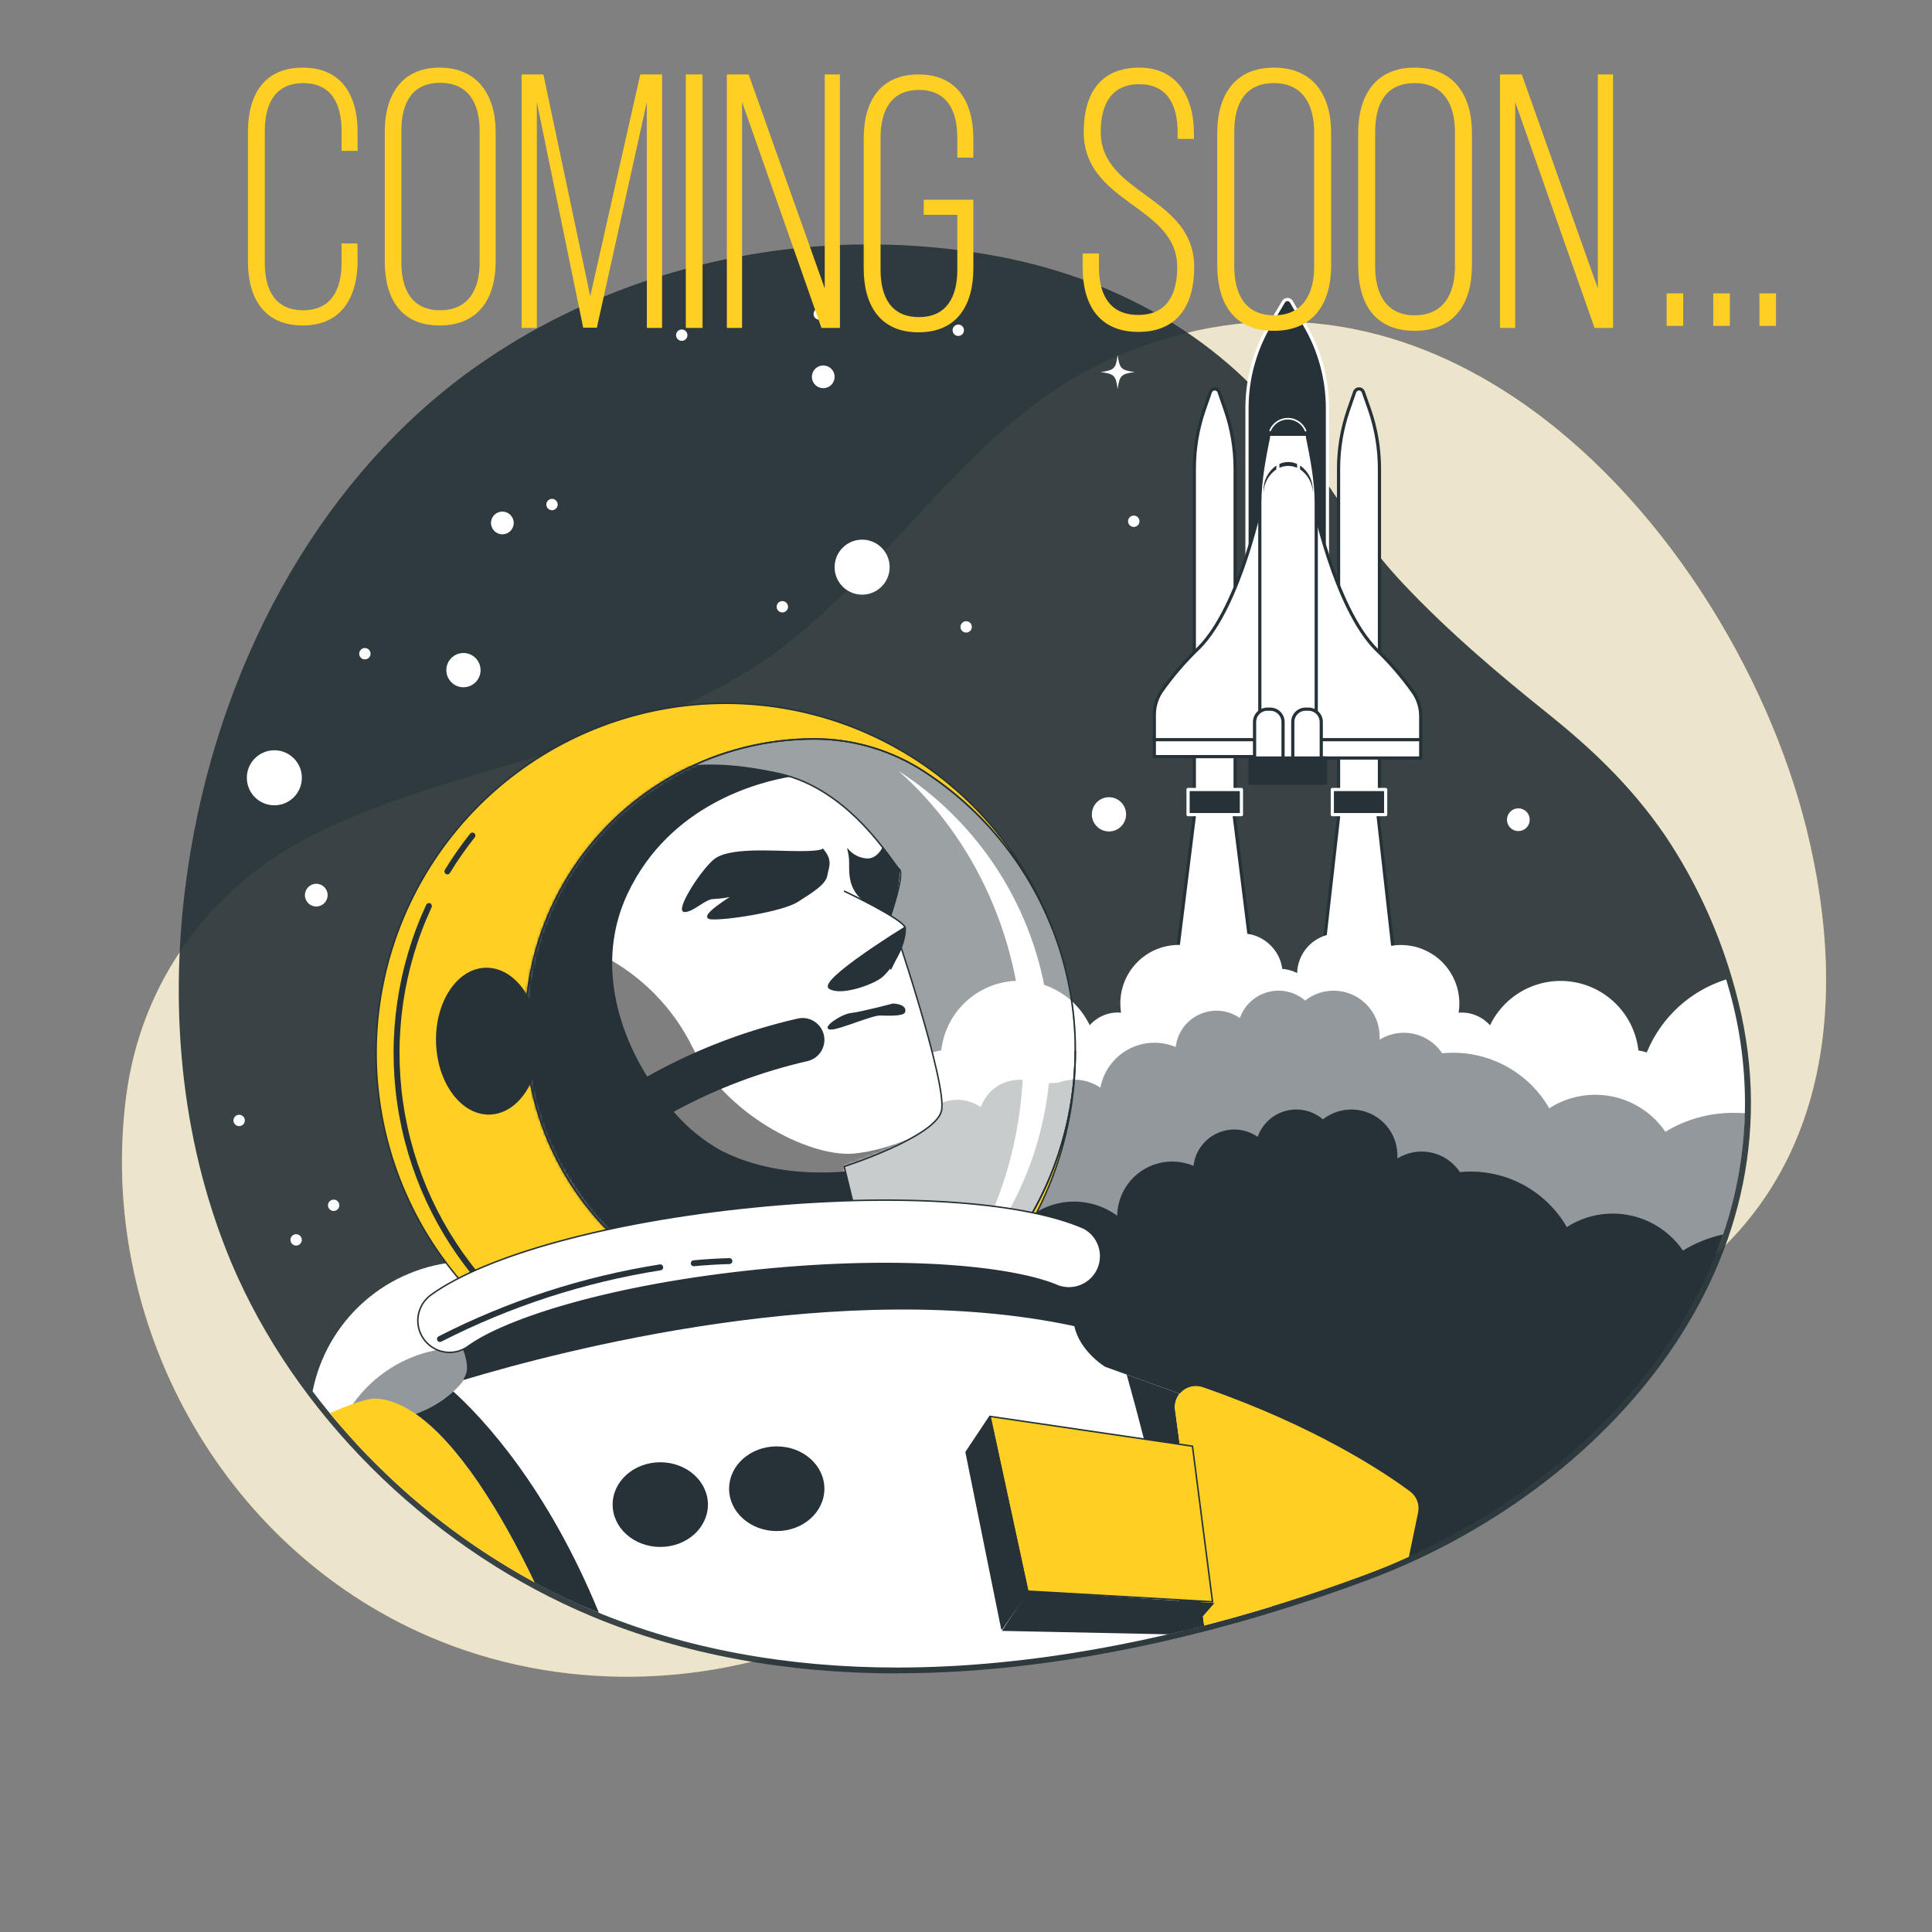 <svg width="650" height="650" viewBox="0 0 650 650" fill="none" xmlns="http://www.w3.org/2000/svg">
<rect x="0" y="0" width="650" height="650" fill="#808080" stroke="none"/>
<path d="M509.132 133.497C470.964 108.134 424.827 98.631 375.154 120.12C326.053 141.362 300.859 191.529 258.401 221.299C213.239 252.954 154.401 256.399 105.417 280.891C70.811 298.233 47.463 330.291 42.458 368.758C32.669 444.08 74.1 520.273 144.196 550.524C187.915 569.387 238.446 568.321 281.905 549.224C315.263 534.573 344.11 511.069 377.338 495.82C435.032 469.3 502.593 470.6 557.57 436.891C615.758 401.245 622.271 337.753 607.841 279.162C594.724 225.914 558.623 166.4 509.132 133.497Z" fill="#FFCF23" fill-opacity="0.5"/>
<path opacity="0.7" d="M509.132 133.497C470.964 108.134 424.827 98.631 375.154 120.12C326.053 141.362 300.859 191.529 258.401 221.299C213.239 252.954 154.401 256.399 105.417 280.891C70.811 298.233 47.463 330.291 42.458 368.758C32.669 444.08 74.1 520.273 144.196 550.524C187.915 569.387 238.446 568.321 281.905 549.224C315.263 534.573 344.11 511.069 377.338 495.82C435.032 469.3 502.593 470.6 557.57 436.891C615.758 401.245 622.271 337.753 607.841 279.162C594.724 225.914 558.623 166.4 509.132 133.497Z" fill="white"/>
<path d="M301.847 563.004C264.316 563.004 229.853 556.582 199.407 543.933C147.238 522.236 102.557 479.492 79.898 429.533C78.338 426.114 76.817 422.448 75.374 418.665C60.164 379.002 56.251 333.385 64.064 286.728C75.504 218.374 110.201 159.055 159.224 124.007C196.924 97.058 244.218 82.225 292.448 82.225C307.144 82.223 321.807 83.603 336.245 86.346C377.663 94.237 412.672 115.375 434.837 145.847C438.737 151.294 442.546 156.858 446.186 162.253C454.259 174.2 461.877 185.497 471.783 196.053C487.63 212.953 505.583 227.903 519.48 239.044C533.377 250.185 547.664 262.795 560.274 281.19C570.88 297.054 578.823 314.544 583.791 332.969C608.972 423.956 540.501 501.8 459.849 531.7C421.408 546 362.778 562.965 301.86 562.965L301.847 563.004Z" fill="#263238" fill-opacity="0.9"/>
<path d="M280.8 126.776C280.8 127.532 280.576 128.271 280.156 128.899C279.736 129.528 279.139 130.018 278.441 130.307C277.742 130.596 276.974 130.672 276.232 130.525C275.491 130.377 274.81 130.013 274.275 129.479C273.741 128.944 273.377 128.263 273.229 127.522C273.082 126.78 273.158 126.012 273.447 125.313C273.736 124.615 274.226 124.018 274.855 123.598C275.483 123.178 276.222 122.954 276.978 122.954C277.992 122.954 278.964 123.357 279.681 124.074C280.397 124.79 280.8 125.762 280.8 126.776Z" fill="white"/>
<path d="M514.657 275.782C514.657 276.541 514.431 277.282 514.008 277.912C513.585 278.542 512.984 279.032 512.282 279.319C511.58 279.606 510.808 279.678 510.065 279.525C509.322 279.372 508.641 279.002 508.109 278.461C507.577 277.92 507.219 277.233 507.079 276.487C506.939 275.741 507.024 274.971 507.323 274.274C507.622 273.577 508.122 272.984 508.759 272.572C509.396 272.16 510.141 271.947 510.9 271.96C511.903 271.974 512.861 272.383 513.564 273.098C514.268 273.814 514.66 274.779 514.657 275.782Z" fill="white"/>
<path d="M106.405 304.98C108.516 304.98 110.227 303.269 110.227 301.158C110.227 299.047 108.516 297.336 106.405 297.336C104.294 297.336 102.583 299.047 102.583 301.158C102.583 303.269 104.294 304.98 106.405 304.98Z" fill="white"/>
<path d="M169.013 179.764C171.124 179.764 172.835 178.053 172.835 175.942C172.835 173.831 171.124 172.12 169.013 172.12C166.902 172.12 165.191 173.831 165.191 175.942C165.191 178.053 166.902 179.764 169.013 179.764Z" fill="white"/>
<path d="M324.311 111.124C324.308 111.502 324.194 111.87 323.983 112.182C323.771 112.495 323.472 112.738 323.122 112.88C322.773 113.023 322.389 113.059 322.019 112.984C321.649 112.909 321.31 112.726 321.044 112.458C320.778 112.19 320.597 111.85 320.525 111.479C320.452 111.109 320.491 110.725 320.636 110.377C320.781 110.029 321.026 109.731 321.34 109.521C321.654 109.312 322.023 109.2 322.4 109.2C322.653 109.198 322.903 109.247 323.136 109.343C323.37 109.44 323.582 109.581 323.76 109.761C323.938 109.94 324.078 110.153 324.173 110.387C324.267 110.621 324.314 110.872 324.311 111.124Z" fill="white"/>
<path d="M383.357 175.37C383.357 175.749 383.244 176.119 383.034 176.433C382.823 176.748 382.524 176.993 382.174 177.137C381.824 177.281 381.439 177.318 381.068 177.243C380.697 177.169 380.357 176.985 380.09 176.717C379.823 176.448 379.642 176.106 379.57 175.735C379.498 175.363 379.537 174.979 379.684 174.63C379.831 174.281 380.078 173.983 380.394 173.775C380.71 173.566 381.08 173.456 381.459 173.459C381.709 173.459 381.957 173.509 382.188 173.605C382.419 173.701 382.629 173.842 382.806 174.02C382.982 174.197 383.122 174.408 383.216 174.64C383.311 174.871 383.359 175.12 383.357 175.37Z" fill="white"/>
<path d="M122.759 221.845C123.814 221.845 124.67 220.989 124.67 219.934C124.67 218.879 123.814 218.023 122.759 218.023C121.703 218.023 120.848 218.879 120.848 219.934C120.848 220.989 121.703 221.845 122.759 221.845Z" fill="white"/>
<path d="M187.629 169.728C187.631 170.107 187.522 170.477 187.313 170.793C187.105 171.109 186.807 171.356 186.458 171.503C186.109 171.649 185.725 171.689 185.353 171.617C184.982 171.545 184.64 171.364 184.371 171.097C184.103 170.83 183.919 170.49 183.845 170.119C183.77 169.748 183.807 169.363 183.951 169.013C184.095 168.663 184.34 168.364 184.655 168.153C184.969 167.942 185.339 167.83 185.718 167.83C186.222 167.83 186.707 168.03 187.065 168.385C187.423 168.741 187.625 169.223 187.629 169.728Z" fill="white"/>
<path d="M275.626 107.549C276.681 107.549 277.537 106.693 277.537 105.638C277.537 104.583 276.681 103.727 275.626 103.727C274.57 103.727 273.715 104.583 273.715 105.638C273.715 106.693 274.57 107.549 275.626 107.549Z" fill="white"/>
<path d="M325.052 212.823C326.107 212.823 326.963 211.967 326.963 210.912C326.963 209.857 326.107 209.001 325.052 209.001C323.996 209.001 323.141 209.857 323.141 210.912C323.141 211.967 323.996 212.823 325.052 212.823Z" fill="white"/>
<path d="M80.457 378.872C81.512 378.872 82.368 378.017 82.368 376.961C82.368 375.906 81.512 375.05 80.457 375.05C79.401 375.05 78.546 375.906 78.546 376.961C78.546 378.017 79.401 378.872 80.457 378.872Z" fill="white"/>
<path d="M112.255 407.42C113.31 407.42 114.166 406.565 114.166 405.509C114.166 404.454 113.31 403.598 112.255 403.598C111.2 403.598 110.344 404.454 110.344 405.509C110.344 406.565 111.2 407.42 112.255 407.42Z" fill="white"/>
<path d="M99.632 419.055C100.687 419.055 101.543 418.199 101.543 417.144C101.543 416.088 100.687 415.233 99.632 415.233C98.576 415.233 97.721 416.088 97.721 417.144C97.721 418.199 98.576 419.055 99.632 419.055Z" fill="white"/>
<path d="M229.372 114.673C230.427 114.673 231.283 113.817 231.283 112.762C231.283 111.707 230.427 110.851 229.372 110.851C228.317 110.851 227.461 111.707 227.461 112.762C227.461 113.817 228.317 114.673 229.372 114.673Z" fill="white"/>
<path d="M263.211 206.05C264.266 206.05 265.122 205.194 265.122 204.139C265.122 203.084 264.266 202.228 263.211 202.228C262.155 202.228 261.3 203.084 261.3 204.139C261.3 205.194 262.155 206.05 263.211 206.05Z" fill="white"/>
<path d="M291.534 199.95C296.58 199.132 300.009 194.379 299.191 189.333C298.374 184.287 293.621 180.859 288.574 181.676C283.528 182.493 280.1 187.246 280.917 192.293C281.735 197.339 286.488 200.767 291.534 199.95Z" fill="white"/>
<path d="M92.3 270.933C97.412 270.933 101.556 266.789 101.556 261.677C101.556 256.565 97.412 252.421 92.3 252.421C87.188 252.421 83.044 256.565 83.044 261.677C83.044 266.789 87.188 270.933 92.3 270.933Z" fill="white"/>
<path d="M155.922 231.218C159.102 231.218 161.681 228.64 161.681 225.459C161.681 222.279 159.102 219.7 155.922 219.7C152.741 219.7 150.163 222.279 150.163 225.459C150.163 228.64 152.741 231.218 155.922 231.218Z" fill="white"/>
<path d="M373.1 279.734C376.28 279.734 378.859 277.156 378.859 273.975C378.859 270.795 376.28 268.216 373.1 268.216C369.919 268.216 367.341 270.795 367.341 273.975C367.341 277.156 369.919 279.734 373.1 279.734Z" fill="white"/>
<path d="M381.784 125.177C377.169 124.54 376.662 124.033 376.025 119.418C375.401 124.033 374.894 124.54 370.279 125.177C374.894 125.801 375.401 126.308 376.025 130.923C376.662 126.308 377.169 125.801 381.784 125.177Z" fill="white"/>
<path d="M422.123 329.745H394.953L402.35 270.322V259.675H414.726V270.322L422.123 329.745Z" fill="white" stroke="#263238" stroke-width="1.077" stroke-linecap="round" stroke-linejoin="round"/>
<path d="M469.859 329.745H444.132L450.814 270.582V259.675H463.177V270.322L469.859 329.745Z" fill="white" stroke="#263238" stroke-width="1.077" stroke-linecap="round" stroke-linejoin="round"/>
<path d="M410.137 131.859C410.029 131.559 409.832 131.3 409.571 131.116C409.31 130.933 409 130.834 408.681 130.834C408.362 130.834 408.051 130.933 407.791 131.116C407.53 131.3 407.333 131.559 407.225 131.859L405.171 137.8C402.949 144.196 401.815 150.919 401.817 157.69V266.5H415.545V157.69C415.547 150.919 414.413 144.196 412.191 137.8L410.137 131.859Z" fill="white" stroke="#263238" stroke-width="1.077" stroke-linecap="round" stroke-linejoin="round"/>
<path d="M417.664 265.616H399.711V274.079H417.664V265.616Z" fill="#263238" stroke="white" stroke-width="1.077" stroke-linecap="round" stroke-linejoin="round"/>
<path d="M458.666 131.859C458.562 131.558 458.366 131.296 458.106 131.111C457.846 130.927 457.535 130.827 457.216 130.827C456.898 130.827 456.587 130.927 456.327 131.111C456.067 131.296 455.871 131.558 455.767 131.859L453.7 137.8C451.478 144.196 450.344 150.919 450.346 157.69V266.5H464.1V157.69C464.099 150.92 462.97 144.198 460.759 137.8L458.666 131.859Z" fill="white" stroke="#263238" stroke-width="1.077" stroke-linecap="round" stroke-linejoin="round"/>
<path d="M434.447 101.478C434.307 101.261 434.114 101.082 433.887 100.958C433.66 100.834 433.406 100.77 433.147 100.77C432.888 100.77 432.634 100.834 432.407 100.958C432.18 101.082 431.987 101.261 431.847 101.478L427.336 109.057C422.247 117.583 419.552 127.324 419.536 137.254V241.124H446.602V137.254C446.585 127.324 443.891 117.583 438.802 109.057L434.447 101.478Z" fill="#263238" stroke="white" stroke-width="1.077" stroke-linecap="round" stroke-linejoin="round"/>
<path d="M466.193 265.616H448.24V274.079H466.193V265.616Z" fill="#263238" stroke="white" stroke-width="1.077" stroke-linecap="round" stroke-linejoin="round"/>
<path d="M424.814 167.024C424.814 167.024 417.521 203.801 403.273 218.049C398.608 222.508 394.393 227.415 390.689 232.7C389.162 235.014 388.353 237.728 388.362 240.5V254.553H427.791V163.059L424.814 167.024Z" fill="white" stroke="#263238" stroke-width="1.077" stroke-linecap="round" stroke-linejoin="round"/>
<path d="M388.7 248.859H424.151" stroke="#263238" stroke-width="1.077" stroke-linecap="round" stroke-linejoin="round"/>
<path d="M441.532 167.531C441.532 167.531 448.825 204.295 463.073 218.543C467.737 222.994 471.952 227.892 475.657 233.168C477.182 235.483 477.991 238.196 477.984 240.968V255.021H438.555V163.553L441.532 167.531Z" fill="white" stroke="#263238" stroke-width="1.077" stroke-linecap="round" stroke-linejoin="round"/>
<path d="M442.039 248.859H477.477" stroke="#263238" stroke-width="1.077" stroke-linecap="round" stroke-linejoin="round"/>
<path d="M434.018 140.907C433.521 140.855 433.02 140.855 432.523 140.907C431.047 141.103 429.679 141.786 428.635 142.849C427.592 143.911 426.933 145.291 426.764 146.77V147.095C425.464 153.465 423.852 161.733 423.852 168.961V256.62H442.832V169C442.832 161.772 441.22 153.504 439.907 147.134V146.809C439.74 145.303 439.066 143.899 437.996 142.827C436.926 141.755 435.523 141.078 434.018 140.907Z" fill="white" stroke="#263238" stroke-width="1.077" stroke-linecap="round" stroke-linejoin="round"/>
<path d="M426.4 238.589H427.362C428.503 238.589 429.598 239.042 430.405 239.849C431.212 240.656 431.665 241.751 431.665 242.892V255.892H422.084V242.892C422.084 242.326 422.196 241.765 422.413 241.242C422.63 240.719 422.948 240.244 423.349 239.845C423.75 239.445 424.226 239.128 424.749 238.913C425.273 238.697 425.834 238.587 426.4 238.589Z" fill="white" stroke="#263238" stroke-width="1.077" stroke-linecap="round" stroke-linejoin="round"/>
<path d="M433.095 255.021H420.55V263.484H433.095V255.021Z" fill="#263238" stroke="#263238" stroke-width="1.077" stroke-linecap="round" stroke-linejoin="round"/>
<path d="M439.257 238.589H440.219C441.36 238.589 442.455 239.042 443.262 239.849C444.069 240.656 444.522 241.751 444.522 242.892V255.892H434.941V242.892C434.941 242.326 435.053 241.765 435.27 241.242C435.487 240.719 435.805 240.244 436.206 239.845C436.607 239.445 437.083 239.128 437.606 238.913C438.13 238.697 438.691 238.587 439.257 238.589Z" fill="white" stroke="#263238" stroke-width="1.077" stroke-linecap="round" stroke-linejoin="round"/>
<path d="M446.017 255.021H433.472V263.484H446.017V255.021Z" fill="#263238" stroke="#263238" stroke-width="1.077" stroke-linecap="round" stroke-linejoin="round"/>
<path d="M434.018 140.907C433.521 140.855 433.02 140.855 432.523 140.907C431.162 141.085 429.889 141.68 428.881 142.611C427.873 143.543 427.178 144.764 426.894 146.107H439.647C439.364 144.763 438.67 143.541 437.662 142.609C436.653 141.678 435.38 141.083 434.018 140.907Z" fill="#263238" stroke="#263238" stroke-width="1.077" stroke-linecap="round" stroke-linejoin="round"/>
<path d="M429.442 156.611C428.065 157.549 426.946 158.818 426.187 160.301C425.429 161.784 425.055 163.434 425.1 165.1C425.1 165.321 425.1 165.542 425.1 165.763C425.151 164.218 425.565 162.708 426.308 161.353C427.051 159.998 428.102 158.837 429.377 157.963L429.442 156.611Z" fill="#263238"/>
<path d="M436.397 156.091C435.463 155.662 434.447 155.44 433.42 155.44C432.392 155.44 431.377 155.662 430.443 156.091V157.391C431.379 156.971 432.394 156.754 433.42 156.754C434.446 156.754 435.461 156.971 436.397 157.391V156.091Z" fill="#263238"/>
<path d="M437.398 156.611V157.911C438.675 158.782 439.728 159.943 440.471 161.298C441.214 162.654 441.627 164.166 441.675 165.711C441.675 165.49 441.675 165.269 441.675 165.048C441.719 163.397 441.35 161.761 440.604 160.288C439.857 158.815 438.755 157.551 437.398 156.611Z" fill="#263238"/>
<path d="M439.244 144.911C438.81 143.842 438.1 142.908 437.186 142.205C436.272 141.501 435.188 141.053 434.044 140.907C433.547 140.855 433.046 140.855 432.549 140.907C431.416 141.044 430.339 141.476 429.426 142.16C428.514 142.845 427.797 143.758 427.349 144.807" stroke="white" stroke-width="0.539" stroke-linecap="round" stroke-linejoin="round"/>
<path d="M581.919 333.554C581.542 332.254 581.152 330.863 580.749 329.524C574.887 331.361 569.491 334.444 564.931 338.561C560.372 342.679 556.756 347.734 554.333 353.379C554.229 353.613 554.151 353.847 554.047 354.081C553.128 353.777 552.184 353.556 551.226 353.418C550.585 347.737 548.113 342.418 544.184 338.265C540.255 334.112 535.082 331.349 529.445 330.393C523.808 329.438 518.013 330.342 512.935 332.969C507.857 335.595 503.77 339.802 501.293 344.955C499.986 343.474 498.351 342.32 496.518 341.584C494.685 340.848 492.705 340.551 490.737 340.717C491.323 337.064 490.866 333.32 489.42 329.915C487.973 326.509 485.596 323.581 482.56 321.466C479.525 319.351 475.954 318.135 472.259 317.957C468.564 317.78 464.893 318.648 461.669 320.463C460.484 318.583 458.859 317.02 456.935 315.908C455.011 314.797 452.845 314.17 450.624 314.083C448.404 313.996 446.195 314.451 444.19 315.409C442.184 316.366 440.442 317.797 439.114 319.579C437.427 321.836 436.482 324.562 436.41 327.379C434.844 326.588 433.14 326.107 431.392 325.962C431.051 323.244 429.88 320.697 428.038 318.669C426.635 317.076 424.88 315.832 422.911 315.037C420.943 314.242 418.816 313.917 416.701 314.089C414.585 314.261 412.538 314.924 410.724 316.026C408.91 317.128 407.378 318.639 406.25 320.437C403.026 318.619 399.353 317.747 395.656 317.923C391.958 318.098 388.385 319.314 385.348 321.429C382.31 323.545 379.931 326.475 378.484 329.882C377.037 333.29 376.582 337.036 377.169 340.691C375.203 340.523 373.224 340.819 371.393 341.555C369.562 342.291 367.929 343.447 366.626 344.929C364.151 339.77 360.065 335.557 354.985 332.927C349.904 330.296 344.106 329.389 338.465 330.345C332.824 331.301 327.647 334.067 323.717 338.225C319.787 342.382 317.317 347.706 316.68 353.392C315.723 353.532 314.779 353.754 313.859 354.055L313.586 353.353C309.915 344.838 303.576 337.747 295.524 333.149C287.471 328.551 278.143 326.695 268.944 327.862C259.745 329.028 251.174 333.153 244.524 339.615C237.874 346.077 233.505 354.526 232.076 363.688C222.047 369.547 214.614 378.992 211.276 390.117C210.34 390.065 209.404 390.039 208.468 390.039C197.166 390.038 186.102 393.283 176.591 399.388C167.081 405.493 159.523 414.201 154.817 424.476C142.892 425.259 131.56 429.959 122.581 437.846C113.603 445.734 107.482 456.366 105.17 468.091C110.969 475.781 117.247 483.097 123.968 489.996H443.768C486.551 489.996 528.047 474.162 559.156 444.795C568.074 436.384 575.237 427.583 578.591 418.431C583.786 404.375 586.64 389.562 587.041 374.582C587.364 360.728 585.638 346.903 581.919 333.554Z" fill="white"/>
<path opacity="0.5" d="M583.089 374.4C575.053 374.399 567.171 376.602 560.3 380.77C556.096 374.629 549.665 370.368 542.371 368.892C535.077 367.417 527.495 368.842 521.235 372.866C517.948 367.175 513.219 362.452 507.525 359.172C501.83 355.893 495.371 354.172 488.8 354.185C487.591 354.185 486.382 354.25 485.199 354.367C482.978 351.017 479.539 348.665 475.612 347.808C471.686 346.952 467.579 347.658 464.165 349.778C464.165 349.453 464.165 349.128 464.165 348.803C464.166 345.897 463.35 343.049 461.81 340.585C460.269 338.122 458.066 336.141 455.453 334.87C452.839 333.6 449.921 333.09 447.032 333.4C444.142 333.709 441.399 334.826 439.114 336.622C437.413 335.163 435.382 334.142 433.198 333.645C431.013 333.148 428.74 333.192 426.576 333.772C424.412 334.352 422.422 335.451 420.778 336.974C419.135 338.497 417.887 340.397 417.144 342.511C415.185 341.148 412.907 340.317 410.531 340.098C408.154 339.88 405.762 340.281 403.588 341.264C401.414 342.246 399.531 343.776 398.125 345.703C396.718 347.631 395.836 349.89 395.564 352.261C393.016 351.191 390.261 350.706 387.5 350.841C384.74 350.976 382.046 351.727 379.614 353.041C377.182 354.354 375.076 356.195 373.449 358.429C371.823 360.663 370.717 363.233 370.214 365.95C368.146 364.528 365.761 363.635 363.268 363.349C360.775 363.064 358.25 363.394 355.914 364.312H355.407C353.462 364.313 351.524 364.549 349.635 365.014C347.603 363.872 345.31 363.272 342.979 363.272C340.124 363.272 337.34 364.159 335.011 365.811C332.683 367.462 330.924 369.795 329.979 372.489C328.115 371.195 325.961 370.379 323.708 370.114C321.454 369.849 319.17 370.142 317.057 370.968C307.268 368.589 296.961 369.61 287.828 373.862C278.695 378.114 271.28 385.345 266.799 394.368C262.377 394.632 258.11 396.088 254.448 398.58C250.786 401.072 247.867 404.509 245.999 408.525C238.311 402.792 228.974 399.699 219.383 399.709C209.793 399.719 200.462 402.831 192.786 408.58C185.109 414.329 179.498 422.407 176.79 431.607C174.083 440.807 174.423 450.637 177.762 459.628C170.15 455.104 161.355 452.971 152.516 453.505C144.403 454.002 136.581 456.704 129.891 461.32C123.202 465.937 117.899 472.292 114.556 479.7C137.912 506.824 167.223 528.18 200.2 542.1C230.399 554.658 264.615 561.028 301.886 561.028C362.518 561.028 420.901 544.128 459.186 529.828C526.526 504.855 585.286 446.173 587.106 374.504C585.767 374.465 584.441 374.4 583.089 374.4Z" fill="#263238"/>
<path d="M566.202 420.745C561.999 414.604 555.567 410.343 548.273 408.867C540.979 407.392 533.397 408.817 527.137 412.841C523.86 407.159 519.144 402.441 513.463 399.162C507.783 395.882 501.339 394.157 494.78 394.16C493.558 394.16 492.362 394.225 491.179 394.342C488.957 390.993 485.52 388.64 481.594 387.781C477.668 386.922 473.562 387.625 470.145 389.74C470.145 389.428 470.145 389.103 470.145 388.765C470.144 385.86 469.326 383.014 467.784 380.552C466.243 378.09 464.04 376.112 461.427 374.843C458.814 373.574 455.897 373.065 453.009 373.375C450.12 373.685 447.378 374.802 445.094 376.597C443.393 375.138 441.362 374.117 439.178 373.62C436.993 373.123 434.72 373.167 432.556 373.747C430.392 374.327 428.402 375.426 426.758 376.949C425.115 378.472 423.867 380.372 423.124 382.486C421.165 381.123 418.887 380.292 416.511 380.073C414.135 379.855 411.742 380.256 409.568 381.239C407.394 382.221 405.511 383.751 404.105 385.678C402.698 387.606 401.816 389.865 401.544 392.236C398.752 391.064 395.716 390.595 392.701 390.869C389.686 391.144 386.784 392.153 384.25 393.81C381.716 395.466 379.627 397.719 378.166 400.371C376.704 403.022 375.916 405.992 375.869 409.019C372.941 406.868 369.572 405.396 366.004 404.707C362.437 404.018 358.762 404.13 355.244 405.036C351.725 405.942 348.452 407.618 345.661 409.944C342.87 412.269 340.631 415.186 339.105 418.483C333.31 414.151 326.544 411.301 319.396 410.18C312.248 409.059 304.935 409.701 298.092 412.052C291.249 414.402 285.084 418.388 280.133 423.664C275.182 428.941 271.596 435.346 269.685 442.325C265.628 443.234 261.994 445.48 259.368 448.703C256.741 451.926 255.274 455.939 255.203 460.096C252.276 457.946 248.908 456.473 245.341 455.784C241.775 455.095 238.101 455.208 234.583 456.113C231.066 457.019 227.794 458.696 225.004 461.021C222.214 463.347 219.976 466.263 218.452 469.56C211.845 464.627 203.996 461.629 195.783 460.902C187.57 460.176 179.316 461.749 171.946 465.445C164.576 469.142 158.38 474.816 154.05 481.834C149.721 488.851 147.43 496.935 147.433 505.18C147.433 505.427 147.433 505.661 147.433 505.908H147.238V510.978C163.4 523.704 181.217 534.174 200.2 542.1C230.399 554.658 264.615 561.028 301.886 561.028C362.518 561.028 420.901 544.128 459.186 529.828C513.214 509.782 561.73 468.039 579.722 415.311C574.943 416.353 570.373 418.19 566.202 420.745Z" fill="#263238"/>
<path opacity="0.5" d="M311.077 259.675C300.119 252.501 287.319 248.654 274.222 248.599H274.014C257.918 248.595 242.073 252.584 227.9 260.211C213.726 267.837 201.666 278.862 192.801 292.297C183.937 305.731 178.545 321.155 177.109 337.187C175.673 353.218 178.237 369.355 184.573 384.151C190.908 398.947 200.817 411.94 213.409 421.964C226.002 431.988 240.886 438.731 256.726 441.587C272.566 444.444 288.867 443.324 304.168 438.33C319.469 433.336 333.291 424.622 344.396 412.971C360.137 388.177 365.467 358.177 359.229 329.478C352.992 300.78 335.689 275.698 311.077 259.675Z" fill="white" stroke="#263238" stroke-width="0.5" stroke-miterlimit="10"/>
<path d="M302.77 259.675C302.601 259.558 302.432 259.467 302.276 259.35C327.847 281.957 344.253 316.745 344.253 355.771C344.336 378.617 338.514 401.097 327.353 421.031C330.417 418.519 333.33 415.828 336.076 412.971C351.818 388.179 357.15 358.179 350.915 329.481C344.68 300.783 327.381 275.7 302.77 259.675Z" fill="white"/>
<path d="M344.396 412.971C333.291 424.615 319.47 433.322 304.173 438.312C288.875 443.301 272.578 444.417 256.744 441.559C240.909 438.701 226.03 431.958 213.442 421.936C200.854 411.914 190.949 398.925 184.615 384.133C178.282 369.341 175.717 353.209 177.151 337.182C178.586 321.156 183.975 305.735 192.834 292.303C201.694 278.871 213.748 267.848 227.916 260.22C242.084 252.592 257.923 248.6 274.014 248.599H274.222C287.319 248.654 300.12 252.501 311.077 259.675C330.553 272.373 345.593 290.82 354.107 312.455C343.683 285.021 323.38 262.475 297.185 249.244C270.989 236.012 240.794 233.051 212.527 240.942C184.26 248.833 159.964 267.006 144.409 291.892C128.855 316.778 123.165 346.58 128.458 375.447C133.75 404.313 149.642 430.158 173.014 447.907C196.386 465.657 225.548 474.028 254.776 471.378C284.003 468.727 311.184 455.247 330.982 433.583C350.78 411.919 361.764 383.636 361.777 354.289C361.777 354.068 361.777 353.847 361.777 353.626C361.719 374.654 355.691 395.234 344.396 412.971Z" fill="#FFCF23" stroke="#263238" stroke-width="0.5" stroke-miterlimit="10"/>
<path d="M144.3 304.824C134.718 325.531 131.361 348.576 134.639 371.156C137.916 393.735 147.686 414.875 162.76 432.003" fill="#FFCF23"/>
<path d="M144.3 304.824C134.718 325.531 131.361 348.576 134.639 371.156C137.916 393.735 147.686 414.875 162.76 432.003" stroke="#263238" stroke-width="2" stroke-linecap="round" stroke-linejoin="round"/>
<path d="M158.938 281.112C155.882 284.955 153.069 288.984 150.514 293.176L158.938 281.112Z" fill="#FFCF23"/>
<path d="M158.938 281.112C155.882 284.955 153.069 288.984 150.514 293.176" stroke="#263238" stroke-width="2" stroke-linecap="round" stroke-linejoin="round"/>
<mask id="mask0_1826_3647" style="mask-type:luminance" maskUnits="userSpaceOnUse" x="176" y="248" width="186" height="196">
<path d="M311.077 259.675C300.119 252.501 287.319 248.654 274.222 248.599H274.014C257.918 248.595 242.073 252.584 227.9 260.211C213.726 267.837 201.666 278.862 192.801 292.297C183.937 305.731 178.545 321.155 177.109 337.187C175.673 353.218 178.237 369.355 184.573 384.151C190.908 398.947 200.817 411.94 213.409 421.964C226.002 431.988 240.886 438.731 256.726 441.587C272.566 444.444 288.867 443.324 304.168 438.33C319.469 433.336 333.291 424.622 344.396 412.971C360.137 388.177 365.467 358.177 359.229 329.478C352.992 300.78 335.689 275.698 311.077 259.675Z" fill="white"/>
</mask>
<g mask="url(#mask0_1826_3647)">
<path d="M181.792 280.02C199.992 262.548 225.394 254.93 250.38 258.219C254.059 258.7 257.959 259.363 262.08 260.26C286.468 265.629 300.612 290.992 302.562 292.461C304.512 293.93 299.637 308.061 299.637 308.061C299.637 308.061 319.137 365.131 316.706 373.919C314.275 382.707 284.024 392.457 284.024 392.457L288.418 410.501L195.741 428.545C195.741 428.545 187.941 393.445 177.684 379.288C167.427 365.131 159.575 349.193 162.084 319.774C163.488 302.575 171.886 289.562 181.792 280.02Z" fill="white"/>
<mask id="mask1_1826_3647" style="mask-type:luminance" maskUnits="userSpaceOnUse" x="161" y="257" width="156" height="172">
<path d="M181.792 280.02C199.992 262.548 225.394 254.93 250.38 258.219C254.059 258.7 257.959 259.363 262.08 260.26C286.468 265.629 300.612 290.992 302.562 292.461C304.512 293.93 299.637 308.061 299.637 308.061C299.637 308.061 319.137 365.131 316.706 373.919C314.275 382.707 284.024 392.457 284.024 392.457L288.418 410.501L195.741 428.545C195.741 428.545 187.941 393.445 177.684 379.288C167.427 365.131 159.575 349.193 162.084 319.774C163.488 302.575 171.886 289.562 181.792 280.02Z" fill="white"/>
</mask>
<g mask="url(#mask1_1826_3647)">
<path opacity="0.5" d="M286.52 388.141C271.817 389.025 243.763 374.777 233.077 352.508C226.502 339.045 215.718 328.092 202.358 321.308C189.33 317.596 175.711 316.422 162.24 317.85C162.162 318.474 162.084 319.15 162.032 319.735C159.523 349.154 167.388 365.092 177.632 379.249C187.876 393.406 195.689 428.506 195.689 428.506L288.366 410.462L283.972 392.418C291.778 389.855 299.361 386.655 306.644 382.85C300.482 385.372 293.098 387.738 286.52 388.141Z" fill="black"/>
</g>
<path d="M181.792 280.02C199.992 262.548 225.394 254.93 250.38 258.219C254.059 258.7 257.959 259.363 262.08 260.26C286.468 265.629 300.612 290.992 302.562 292.461C304.512 293.93 299.637 308.061 299.637 308.061C299.637 308.061 319.137 365.131 316.706 373.919C314.275 382.707 284.024 392.457 284.024 392.457L288.418 410.501L195.741 428.545C195.741 428.545 187.941 393.445 177.684 379.288C167.427 365.131 159.575 349.193 162.084 319.774C163.488 302.575 171.886 289.562 181.792 280.02Z" stroke="#263238" stroke-width="0.5" stroke-miterlimit="10"/>
<path d="M276.653 285.623C276.653 285.623 277.628 286.598 268.853 286.598C260.078 286.598 244.946 285.142 240.071 289.536C235.196 293.93 227.383 306.605 230.321 306.605C233.259 306.605 237.146 302.211 240.071 302.211C242.373 302.114 244.659 301.787 246.896 301.236C246.896 301.236 234.702 308.555 239.096 309.036C243.49 309.517 263.003 306.605 268.359 303.186C273.715 299.767 277.628 297.336 278.122 294.411C278.616 291.486 280.072 289.536 276.653 285.623Z" fill="#263238" stroke="#263238" stroke-width="0.5" stroke-miterlimit="10"/>
<path d="M297.063 285.298C296.686 286.065 294.762 289.471 291.291 289.042C289.052 288.806 286.974 287.767 285.441 286.117C285.846 287.877 286.008 289.683 285.922 291.486C285.922 295.386 286.416 298.311 288.847 301.236C291.278 304.161 299.585 308.061 299.585 308.061C299.585 308.061 302.51 299.286 302.51 292.461C301.886 291.993 300.053 289.146 297.063 285.298Z" fill="#263238" stroke="#263238" stroke-width="0.5" stroke-miterlimit="10"/>
<path d="M283.972 299.78C283.972 299.78 303.472 309.036 304.46 311.974C305.448 314.912 299.585 326.118 299.585 326.118" fill="white"/>
<path d="M283.972 299.78C283.972 299.78 303.472 309.036 304.46 311.974C305.448 314.912 299.585 326.118 299.585 326.118" stroke="#263238" stroke-width="0.5" stroke-miterlimit="10"/>
<path d="M304.46 312C304.46 312 275.197 330.044 279.097 332.475C282.997 334.906 293.722 331.019 296.66 328.575C299.598 326.131 304.941 318.305 304.46 312Z" fill="#263238" stroke="#263238" stroke-width="0.5" stroke-miterlimit="10"/>
<path d="M300.443 337.87C300.443 337.87 289.874 340.678 286.442 341.042C283.01 341.406 276.497 346.034 279.422 346.138C282.347 346.242 293.267 341.302 296.192 341.406C299.117 341.51 303.992 341.64 304.304 340.392C304.928 338 300.443 337.87 300.443 337.87Z" fill="#263238" stroke="#263238" stroke-width="0.5" stroke-miterlimit="10"/>
<path d="M284.388 394.147C283.205 394.251 282.126 394.329 281.177 394.368C270.491 394.823 256.477 394.017 242.879 387.244C236.709 383.865 231.21 379.384 226.655 374.023C240.824 366.32 255.979 360.59 271.7 356.993C273.596 356.546 275.238 355.365 276.263 353.708C277.288 352.052 277.613 350.056 277.166 348.159C276.72 346.263 275.538 344.622 273.882 343.597C272.225 342.572 270.229 342.246 268.333 342.693C250.62 346.733 233.58 353.3 217.737 362.193C207.025 344.981 200.98 322.023 211.237 300.469C225.394 270.686 255.242 263.12 265.837 261.339C264.602 260.949 263.341 260.598 262.054 260.312C257.985 259.415 254.085 258.752 250.354 258.271C225.368 254.982 199.927 262.6 181.766 280.072C171.86 289.614 163.462 302.627 162.006 319.826C159.497 349.245 167.362 365.183 177.606 379.34C187.85 393.497 195.663 428.597 195.663 428.597L288.34 410.553L284.388 394.147Z" fill="#263238"/>
</g>
<path d="M311.077 259.675C300.119 252.501 287.319 248.654 274.222 248.599H274.014C257.918 248.595 242.073 252.584 227.9 260.211C213.726 267.837 201.666 278.862 192.801 292.297C183.937 305.731 178.545 321.155 177.109 337.187C175.673 353.218 178.237 369.355 184.573 384.151C190.908 398.947 200.817 411.94 213.409 421.964C226.002 431.988 240.886 438.731 256.726 441.587C272.566 444.444 288.867 443.324 304.168 438.33C319.469 433.336 333.291 424.622 344.396 412.971C360.137 388.177 365.467 358.177 359.229 329.478C352.992 300.78 335.69 275.698 311.077 259.675Z" stroke="#263238" stroke-width="0.5" stroke-miterlimit="10"/>
<path d="M164.814 374.987C174.402 374.694 181.836 363.397 181.42 349.755C181.003 336.113 172.893 325.291 163.305 325.584C153.717 325.877 146.283 337.173 146.7 350.816C147.117 364.458 155.227 375.28 164.814 374.987Z" fill="#263238"/>
<path d="M371.8 459.836C371.8 459.836 361.777 453.817 361.114 443.807C360.451 433.797 361.777 429.78 361.777 429.78C361.777 429.78 298.324 389.025 166.062 434.447C166.062 434.447 150.033 436.449 152.035 443.807C154.037 451.165 157.378 454.493 157.378 460.499C157.378 466.505 144.69 474.5 139.334 475.865C137.397 476.346 129.558 480.363 119.834 485.602C142.272 509.967 169.678 529.233 200.2 542.1C230.399 554.658 264.615 561.028 301.886 561.028C347.815 561.028 392.444 551.304 427.986 540.423L427.206 479.843L371.8 459.836Z" fill="white"/>
<path d="M179.881 532.415C164.385 499.915 144.404 470.938 125.983 470.522C123.5 470.522 118.183 472.342 110.968 475.449C130.067 498.687 153.465 518.028 179.881 532.415Z" fill="#FFCF23"/>
<path d="M166.062 434.447C166.062 434.447 150.033 436.449 152.035 443.807C154.037 451.165 157.378 454.493 157.378 460.499C157.311 461.737 156.907 462.933 156.208 463.957C187.993 454.376 283.491 429.208 361.4 445.9C361.257 445.205 361.161 444.502 361.114 443.794C360.438 433.771 361.777 429.767 361.777 429.767C361.777 429.767 298.324 389.025 166.062 434.447Z" fill="#263238" stroke="#263238" stroke-width="0.5" stroke-linejoin="round"/>
<path d="M151.281 455C149.019 455.005 146.813 454.291 144.983 452.962C143.152 451.633 141.79 449.758 141.094 447.605C140.397 445.453 140.401 443.135 141.106 440.986C141.811 438.836 143.179 436.965 145.015 435.643C163.527 422.266 205.036 410.943 253.331 406.094C301.015 401.31 343.694 404.027 364.702 413.205C367.06 414.477 368.854 416.588 369.729 419.12C370.604 421.652 370.496 424.42 369.427 426.876C368.357 429.333 366.404 431.298 363.954 432.382C361.505 433.466 358.737 433.591 356.2 432.731C341.796 426.439 305.084 422.331 255.528 427.297C205.374 432.341 170.196 443.794 157.573 452.907C155.752 454.258 153.548 454.991 151.281 455Z" fill="white" stroke="#263238" stroke-width="0.5" stroke-miterlimit="10"/>
<path d="M233.415 425.009C237.315 424.645 241.358 424.385 245.401 424.281" stroke="#263238" stroke-width="2" stroke-linecap="round" stroke-linejoin="round"/>
<path d="M148.018 450.489C171.292 438.596 196.301 430.461 222.118 426.387" stroke="#263238" stroke-width="2" stroke-linecap="round" stroke-linejoin="round"/>
<path d="M152.516 468.143C148.81 471.447 144.508 474.015 139.841 475.709C154.011 485.511 168.22 507.988 179.881 532.415C186.483 535.991 193.265 539.224 200.2 542.1C200.616 542.282 201.045 542.438 201.5 542.607C184.106 500.123 162.305 477.009 152.516 468.143Z" fill="#263238"/>
<path d="M396.708 469.118C396.694 469.017 396.672 468.917 396.643 468.819L379.054 462.462C387.065 490.807 393.553 519.561 398.489 548.6C400.725 548.054 402.935 547.508 405.132 546.936L395.343 474.344C395.208 473.426 395.26 472.49 395.494 471.592C395.729 470.694 396.141 469.853 396.708 469.118Z" fill="#263238"/>
<path d="M474.422 501.8C466.011 495.547 442.754 479.908 404.651 466.7C403.514 466.306 402.295 466.21 401.11 466.42C399.924 466.63 398.813 467.14 397.88 467.9C396.947 468.661 396.225 469.648 395.781 470.766C395.337 471.885 395.186 473.099 395.343 474.292L405.132 546.884C423.422 542.141 441.459 536.47 459.173 529.893C464.182 528.047 469.127 526.01 474.006 523.783L477.1 508.885C477.375 507.572 477.268 506.207 476.794 504.952C476.32 503.697 475.497 502.603 474.422 501.8Z" fill="#FFCF23"/>
<path d="M333.047 476.528L345.748 535.314L407.94 538.902L401.193 486.551L333.047 476.528Z" fill="#FFCF23" stroke="#263238" stroke-width="0.5" stroke-linecap="round" stroke-linejoin="round"/>
<path d="M333.047 476.528L325.039 488.553L337.064 548.002L345.748 535.314L333.047 476.528Z" fill="#263238" stroke="#263238" stroke-width="0.5" stroke-linecap="round" stroke-linejoin="round"/>
<path d="M345.8 535.314L337.09 548.691L393.146 549.848C395.815 549.241 398.446 548.609 401.037 547.95L408.59 539.318L345.8 535.314Z" fill="#263238"/>
<path d="M222.144 520.455C230.997 520.455 238.173 514.076 238.173 506.207C238.173 498.338 230.997 491.959 222.144 491.959C213.291 491.959 206.115 498.338 206.115 506.207C206.115 514.076 213.291 520.455 222.144 520.455Z" fill="#263238"/>
<path d="M261.326 515.112C270.179 515.112 277.355 508.733 277.355 500.864C277.355 492.995 270.179 486.616 261.326 486.616C252.474 486.616 245.297 492.995 245.297 500.864C245.297 508.733 252.474 515.112 261.326 515.112Z" fill="#263238"/>
<path d="M327.475 46.728V53.046H322.079V46.359C322.079 37.135 318.574 30.264 309.166 30.264C299.758 30.264 296.253 37.227 296.253 46.359V90.724C296.253 99.948 299.804 106.681 309.166 106.681C318.528 106.681 322.079 99.856 322.079 90.724V72.277H310.78V67.204H327.475V90.263C327.475 102.577 322.079 111.8 309.028 111.8C295.977 111.8 290.581 102.577 290.581 90.263V46.636C290.581 34.322 295.931 25.052 309.028 25.052C322.126 25.052 327.475 34.414 327.475 46.728Z" fill="#FFCF23"/>
<path d="M409.53 44.748C409.53 32.066 415.387 22.75 428.577 22.75C441.767 22.75 447.854 31.974 447.854 44.748V89.298C447.854 101.981 441.997 111.297 428.577 111.297C415.156 111.297 409.53 102.073 409.53 89.298V44.748ZM415.249 89.667C415.249 98.891 418.984 106.085 428.577 106.085C438.169 106.085 442.135 99.121 442.135 89.667V44.379C442.135 35.156 438.262 27.961 428.577 27.961C418.892 27.961 415.249 34.925 415.249 44.379V89.667Z" fill="#FFCF23"/>
<path d="M456.942 44.748C456.942 32.066 462.799 22.75 475.943 22.75C489.086 22.75 495.22 31.974 495.22 44.748V89.298C495.22 101.981 489.409 111.297 475.943 111.297C462.476 111.297 456.942 102.073 456.942 89.298V44.748ZM462.661 89.667C462.661 98.891 466.396 106.085 475.943 106.085C485.489 106.085 489.501 99.121 489.501 89.667V44.379C489.501 35.156 485.674 27.961 475.943 27.961C466.212 27.961 462.661 34.925 462.661 44.379V89.667Z" fill="#FFCF23"/>
<path d="M401.687 44.888V46.733H396.199V44.519C396.199 35.296 392.74 28.332 383.286 28.332C373.832 28.332 370.327 35.203 370.327 44.381C370.327 65.549 401.779 65.918 401.779 89.899C401.779 102.443 396.337 111.667 383.009 111.667C369.681 111.667 364.239 102.443 364.239 89.899V85.287H369.727V89.899C369.727 99.123 373.324 105.948 382.917 105.948C392.509 105.948 396.061 99.215 396.061 89.899C396.061 69.008 364.608 68.639 364.608 44.381C364.608 31.329 370.327 22.89 383.055 22.752C395.784 22.613 401.687 32.344 401.687 44.888Z" fill="#FFCF23"/>
<path d="M566.301 98.711V109.641H560.721V98.711H566.301Z" fill="#FFCF23"/>
<path d="M581.985 98.711V109.641H576.405V98.711H581.985Z" fill="#FFCF23"/>
<path d="M597.523 98.711V109.641H591.943V98.711H597.523Z" fill="#FFCF23"/>
<path d="M120.311 44.425V50.744H114.915V44.056C114.915 34.833 111.41 27.961 102.002 27.961C92.594 27.961 89.089 34.925 89.089 44.056V88.422C89.089 97.646 92.64 104.379 102.002 104.379C111.364 104.379 114.915 97.554 114.915 88.422V87.661V81.906H120.246L120.311 87.661C120.311 99.974 114.915 109.498 101.864 109.498C88.813 109.498 83.417 100.274 83.417 87.961V44.333C83.417 32.02 88.766 22.75 101.864 22.75C114.961 22.75 120.311 32.112 120.311 44.425Z" fill="#FFCF23"/>
<path d="M180.609 110.324H175.49V25.052H182.823L200.81 110.22H196.206L180.609 34.322V110.324Z" fill="#FFCF23"/>
<path d="M217.625 110.324H222.745V25.052H215.412L196.206 110.22H200.81L217.625 34.322V110.324Z" fill="#FFCF23"/>
<path d="M129.453 44.333C129.453 31.881 135.172 22.75 147.901 22.75C160.629 22.75 166.763 31.974 166.763 44.333V87.961C166.763 100.367 161.044 109.498 147.901 109.498C134.757 109.498 129.453 100.274 129.453 87.961V44.333ZM135.034 88.33C135.034 97.553 138.677 104.379 148.085 104.379C157.493 104.379 161.367 97.553 161.367 88.33V43.964C161.367 34.741 157.585 27.869 148.085 27.869C138.585 27.869 135.034 34.694 135.034 43.964V88.33Z" fill="#FFCF23"/>
<path d="M230.733 110.324L230.733 25.052H236.36V110.324H230.733Z" fill="#FFCF23"/>
<path d="M249.664 110.324H244.544V25.052H251.877L277.473 97.042V25.052H282.592V110.324H276.366L249.664 34.322V110.324Z" fill="#FFCF23"/>
<path d="M509.769 110.324H504.65V25.052H511.982L537.578 97.042V25.052H542.697V110.324H536.471L509.769 34.322V110.324Z" fill="#FFCF23"/>
</svg>
